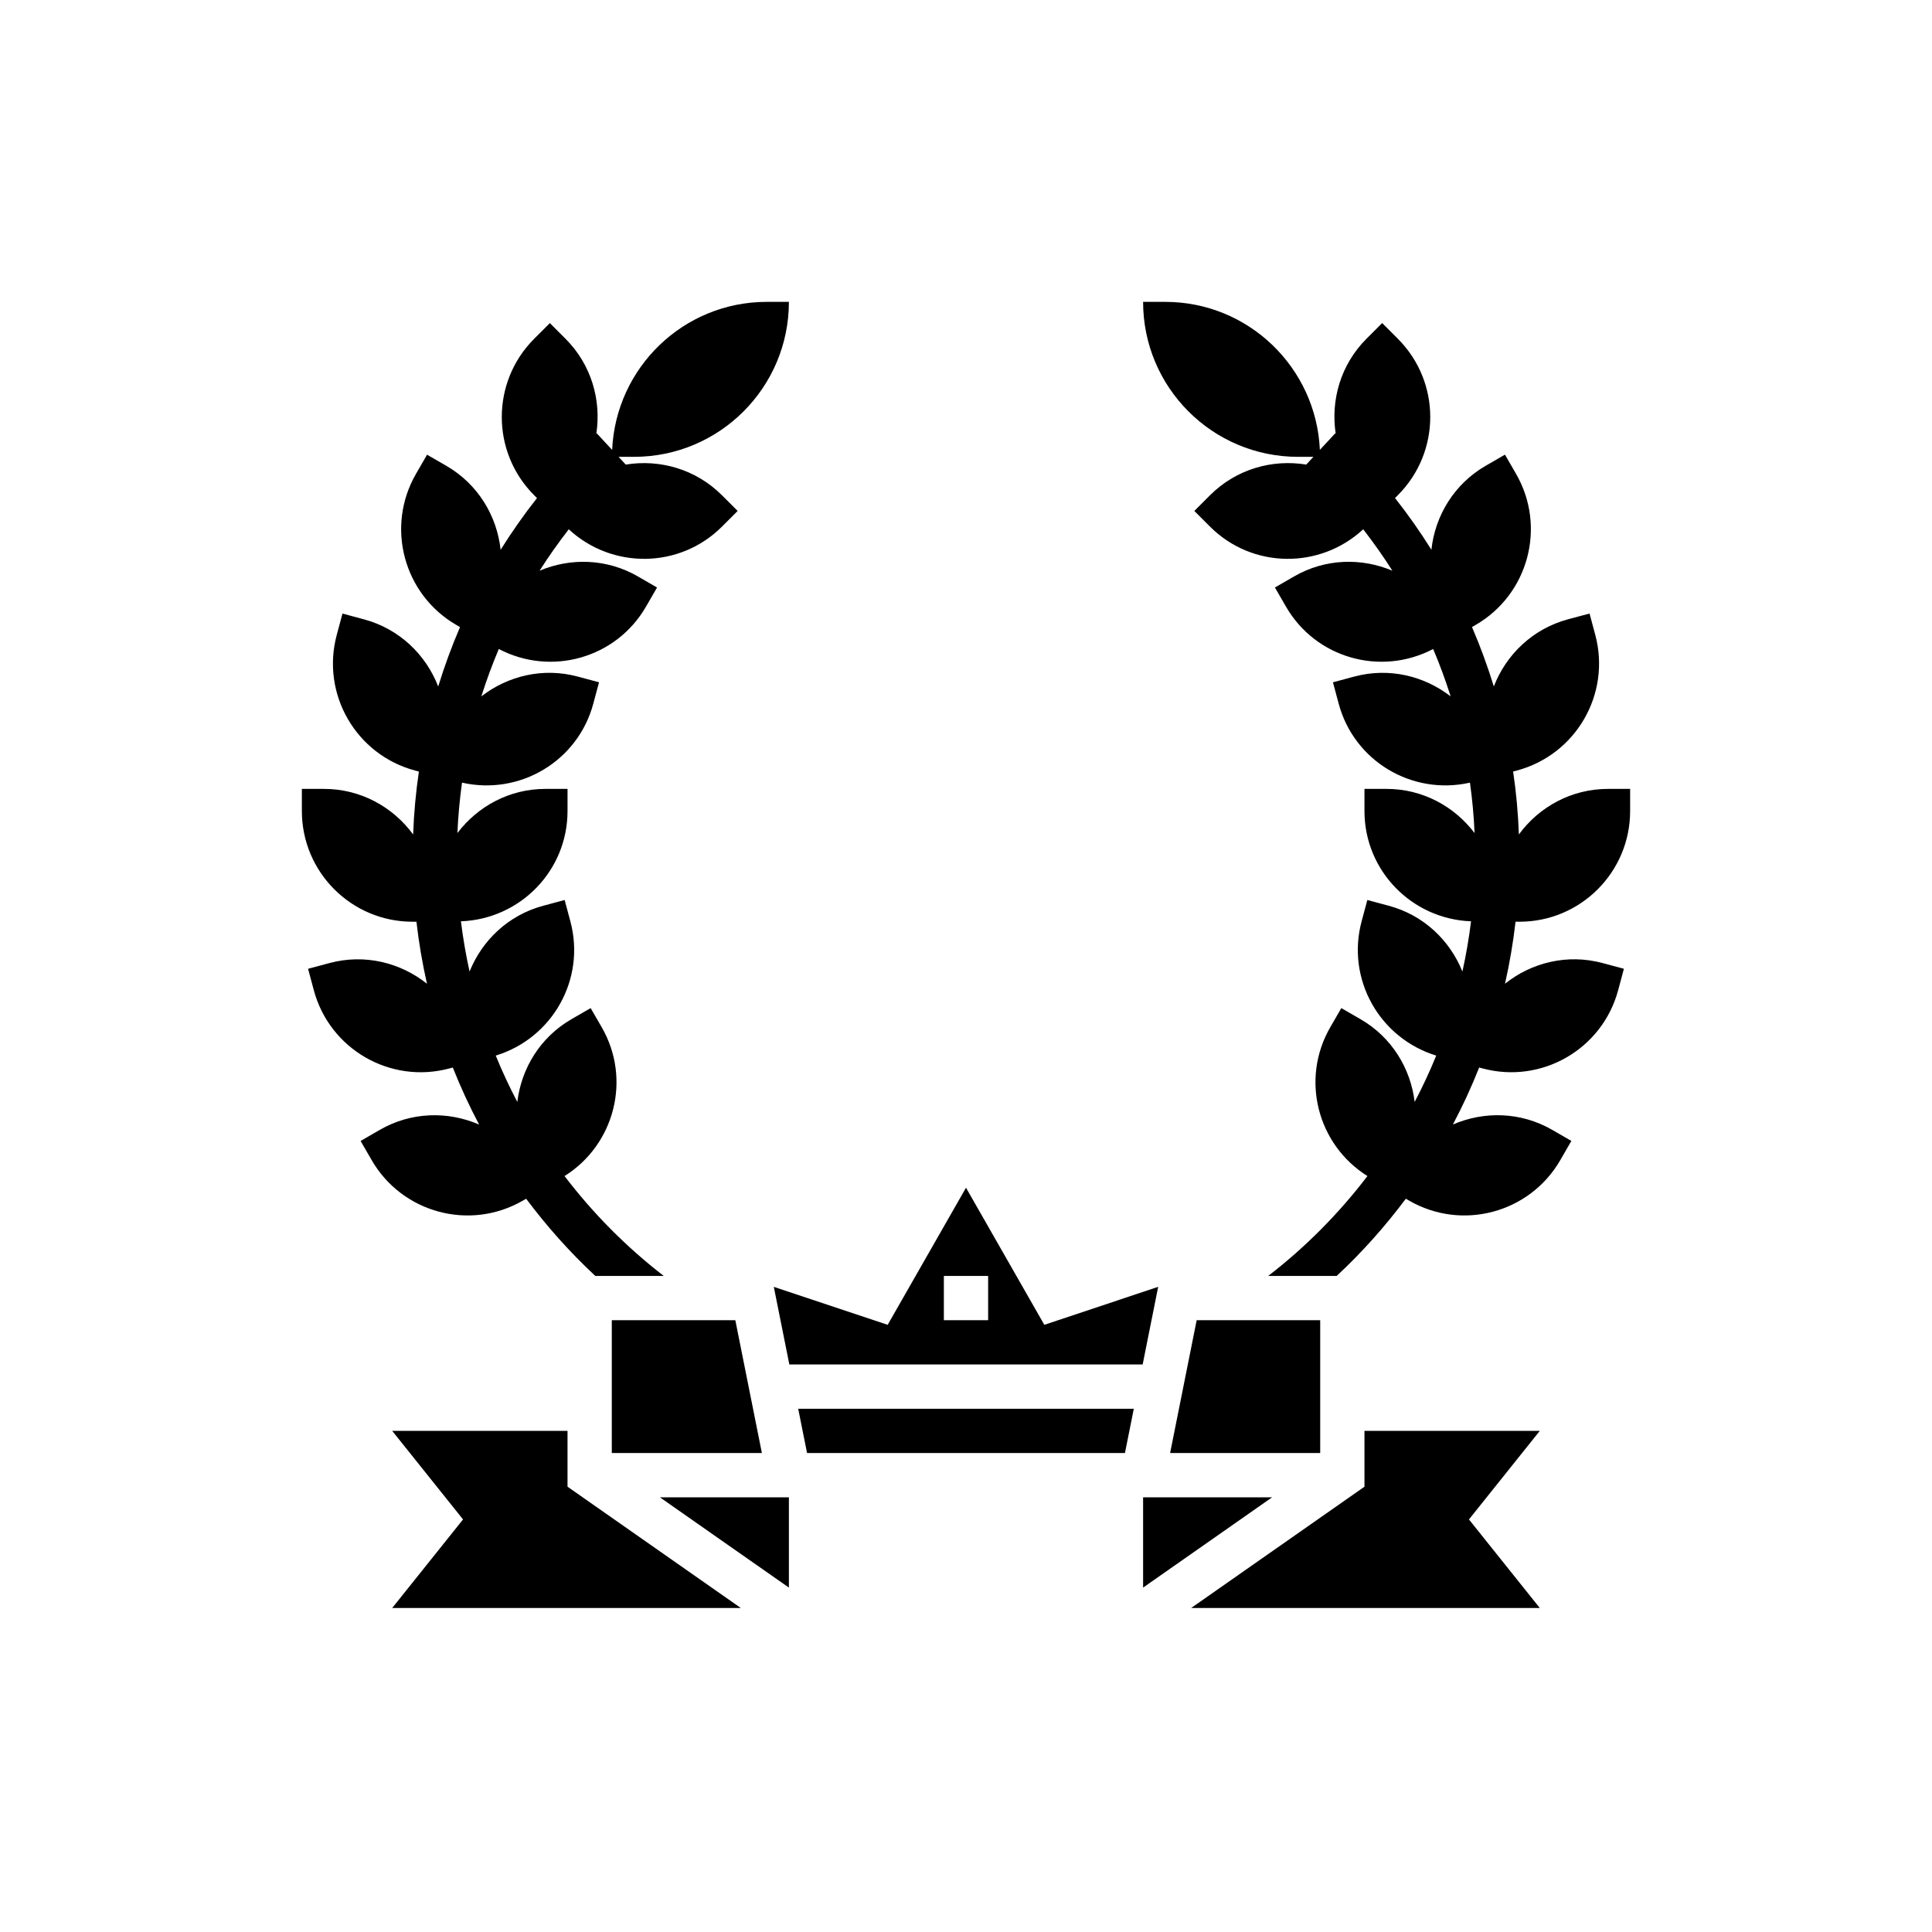 <svg width="210" height="210" viewBox="0 0 210 210" fill="currentColor"
    xmlns="http://www.w3.org/2000/svg">
    <path d="M85.75 172.565V162.75H71.726L85.75 172.565Z" fill="currentColor"/>
    <path d="M87.723 157.938H122.277L123.239 153.125H86.761L87.723 157.938Z" fill="currentColor"/>
    <path d="M143.5 143.5H130.073L127.186 157.938H143.5V143.5Z" fill="currentColor"/>
    <path d="M66.5 143.5V157.938H82.814L79.927 143.5H66.5Z" fill="currentColor"/>
    <path d="M61.687 155.531H42.632L50.33 165.156L42.632 174.781H80.523L61.687 161.597V155.531Z" fill="currentColor"/>
    <path d="M148.312 155.531V161.597L129.476 174.781H167.368L159.67 165.156L167.368 155.531H148.312Z" fill="currentColor"/>
    <path d="M124.25 162.75V172.565L138.274 162.75H124.25Z" fill="currentColor"/>
    <path d="M113.513 144.001L105 129.101L96.487 144.001L84.109 139.874L85.798 148.313H124.202L125.889 139.874L113.513 144.001ZM107.406 143.5H102.594V138.688H107.406V143.5Z" fill="currentColor"/>
    <path d="M56.834 130.501L57.19 130.297C59.426 133.285 61.926 136.101 64.707 138.688H72.147C68.023 135.504 64.426 131.847 61.365 127.833C66.815 124.409 68.651 117.282 65.405 111.661L64.202 109.577L62.118 110.78C58.709 112.748 56.668 116.143 56.23 119.774C55.369 118.133 54.584 116.456 53.886 114.738C60.054 112.852 63.682 106.432 61.998 100.151L61.375 97.827L59.05 98.45C55.251 99.468 52.404 102.214 51.04 105.602C50.643 103.807 50.328 101.985 50.101 100.142C56.536 99.901 61.688 94.648 61.688 88.156V85.75H59.281C55.364 85.75 51.916 87.651 49.719 90.55C49.796 88.71 49.969 86.883 50.219 85.069C56.488 86.489 62.811 82.749 64.488 76.486L65.112 74.162L62.787 73.538C59.007 72.525 55.191 73.469 52.32 75.694C52.869 73.945 53.509 72.229 54.218 70.543C59.904 73.529 66.974 71.555 70.215 65.942L71.418 63.858L69.335 62.655C65.942 60.696 62.005 60.619 58.653 62.032C59.633 60.484 60.696 58.985 61.822 57.532C66.541 61.899 73.89 61.825 78.478 57.238L80.18 55.537L78.478 53.836C75.629 50.987 71.71 49.895 68.016 50.498L67.236 49.656H68.906C78.209 49.656 85.75 42.115 85.75 32.812H83.344C74.296 32.812 66.936 39.952 66.538 48.903L64.864 47.098C64.847 47.113 64.832 47.13 64.818 47.144C65.374 43.491 64.281 39.634 61.468 36.821L59.767 35.12L58.066 36.821C53.367 41.521 53.367 49.136 58.066 53.836L58.369 54.139C56.945 55.941 55.629 57.821 54.416 59.76C54.014 56.076 51.959 52.621 48.504 50.626L46.42 49.423L45.217 51.507C41.894 57.26 43.867 64.618 49.62 67.941L50.003 68.163C49.093 70.268 48.306 72.424 47.63 74.619C46.292 71.159 43.407 68.348 39.55 67.316L37.226 66.692L36.602 69.017C34.882 75.434 38.691 82.032 45.111 83.753L45.532 83.866C45.197 86.125 44.99 88.406 44.906 90.704C42.714 87.713 39.206 85.75 35.219 85.75H32.812V88.156C32.812 94.8 38.2 100.188 44.844 100.188H45.265C45.525 102.469 45.91 104.716 46.41 106.93C43.525 104.629 39.646 103.653 35.811 104.68L33.486 105.303L34.109 107.628C35.83 114.045 42.425 117.854 48.845 116.136L49.218 116.035C50.056 118.155 51.011 120.222 52.077 122.234C48.701 120.771 44.711 120.831 41.28 122.813L39.196 124.017L40.399 126.1C43.722 131.851 51.081 133.824 56.834 130.501V130.501Z" fill="currentColor"/>
    <path d="M165.156 100.188C171.8 100.188 177.188 94.8 177.188 88.156V85.75H174.781C170.794 85.75 167.286 87.713 165.096 90.7C165.012 88.402 164.807 86.121 164.47 83.861L164.892 83.748C171.309 82.028 175.118 75.432 173.4 69.012L172.777 66.688L170.452 67.311C166.595 68.346 163.71 71.154 162.372 74.614C161.696 72.419 160.909 70.263 160 68.158L160.382 67.936C166.136 64.614 168.109 57.255 164.786 51.502L163.583 49.418L161.499 50.621C158.043 52.616 155.986 56.071 155.587 59.755C154.374 57.816 153.058 55.937 151.633 54.134L151.936 53.831C156.636 49.132 156.636 41.516 151.936 36.816L150.235 35.115L148.534 36.816C145.721 39.629 144.629 43.487 145.184 47.139C145.168 47.125 145.153 47.108 145.139 47.094L143.464 48.898C143.064 39.952 135.704 32.812 126.656 32.812H124.25C124.25 42.115 131.791 49.656 141.094 49.656H142.764L141.982 50.498C138.288 49.892 134.368 50.987 131.519 53.836L129.818 55.537L131.519 57.238C136.106 61.825 143.454 61.899 148.175 57.532C149.301 58.985 150.365 60.484 151.344 62.032C147.992 60.619 144.056 60.694 140.663 62.655L138.579 63.858L139.782 65.942C143.024 71.555 150.093 73.529 155.779 70.543C156.491 72.229 157.129 73.947 157.678 75.694C154.807 73.469 150.991 72.528 147.21 73.538L144.886 74.162L145.509 76.486C147.186 82.749 153.51 86.489 159.778 85.069C160.031 86.883 160.202 88.71 160.279 90.55C158.084 87.651 154.636 85.75 150.719 85.75H148.312V88.156C148.312 94.648 153.464 99.901 159.896 100.142C159.67 101.985 159.355 103.807 158.958 105.602C157.593 102.214 154.747 99.468 150.947 98.45L148.623 97.827L148 100.151C146.318 106.429 149.944 112.849 156.111 114.738C155.413 116.456 154.629 118.133 153.767 119.774C153.33 116.143 151.289 112.748 147.879 110.78L145.796 109.577L144.592 111.661C141.346 117.282 143.18 124.409 148.633 127.833C145.574 131.847 141.974 135.504 137.85 138.688H145.29C148.072 136.101 150.574 133.283 152.807 130.297L153.163 130.501C158.917 133.824 166.275 131.851 169.598 126.098L170.801 124.014L168.717 122.811C165.286 120.831 161.297 120.768 157.921 122.231C158.987 120.22 159.942 118.153 160.779 116.033L161.152 116.134C167.57 117.854 174.168 114.045 175.888 107.625L176.511 105.301L174.187 104.678C170.351 103.65 166.472 104.627 163.587 106.927C164.088 104.716 164.473 102.466 164.733 100.185H165.156V100.188Z" fill="currentColor"/>
</svg>
